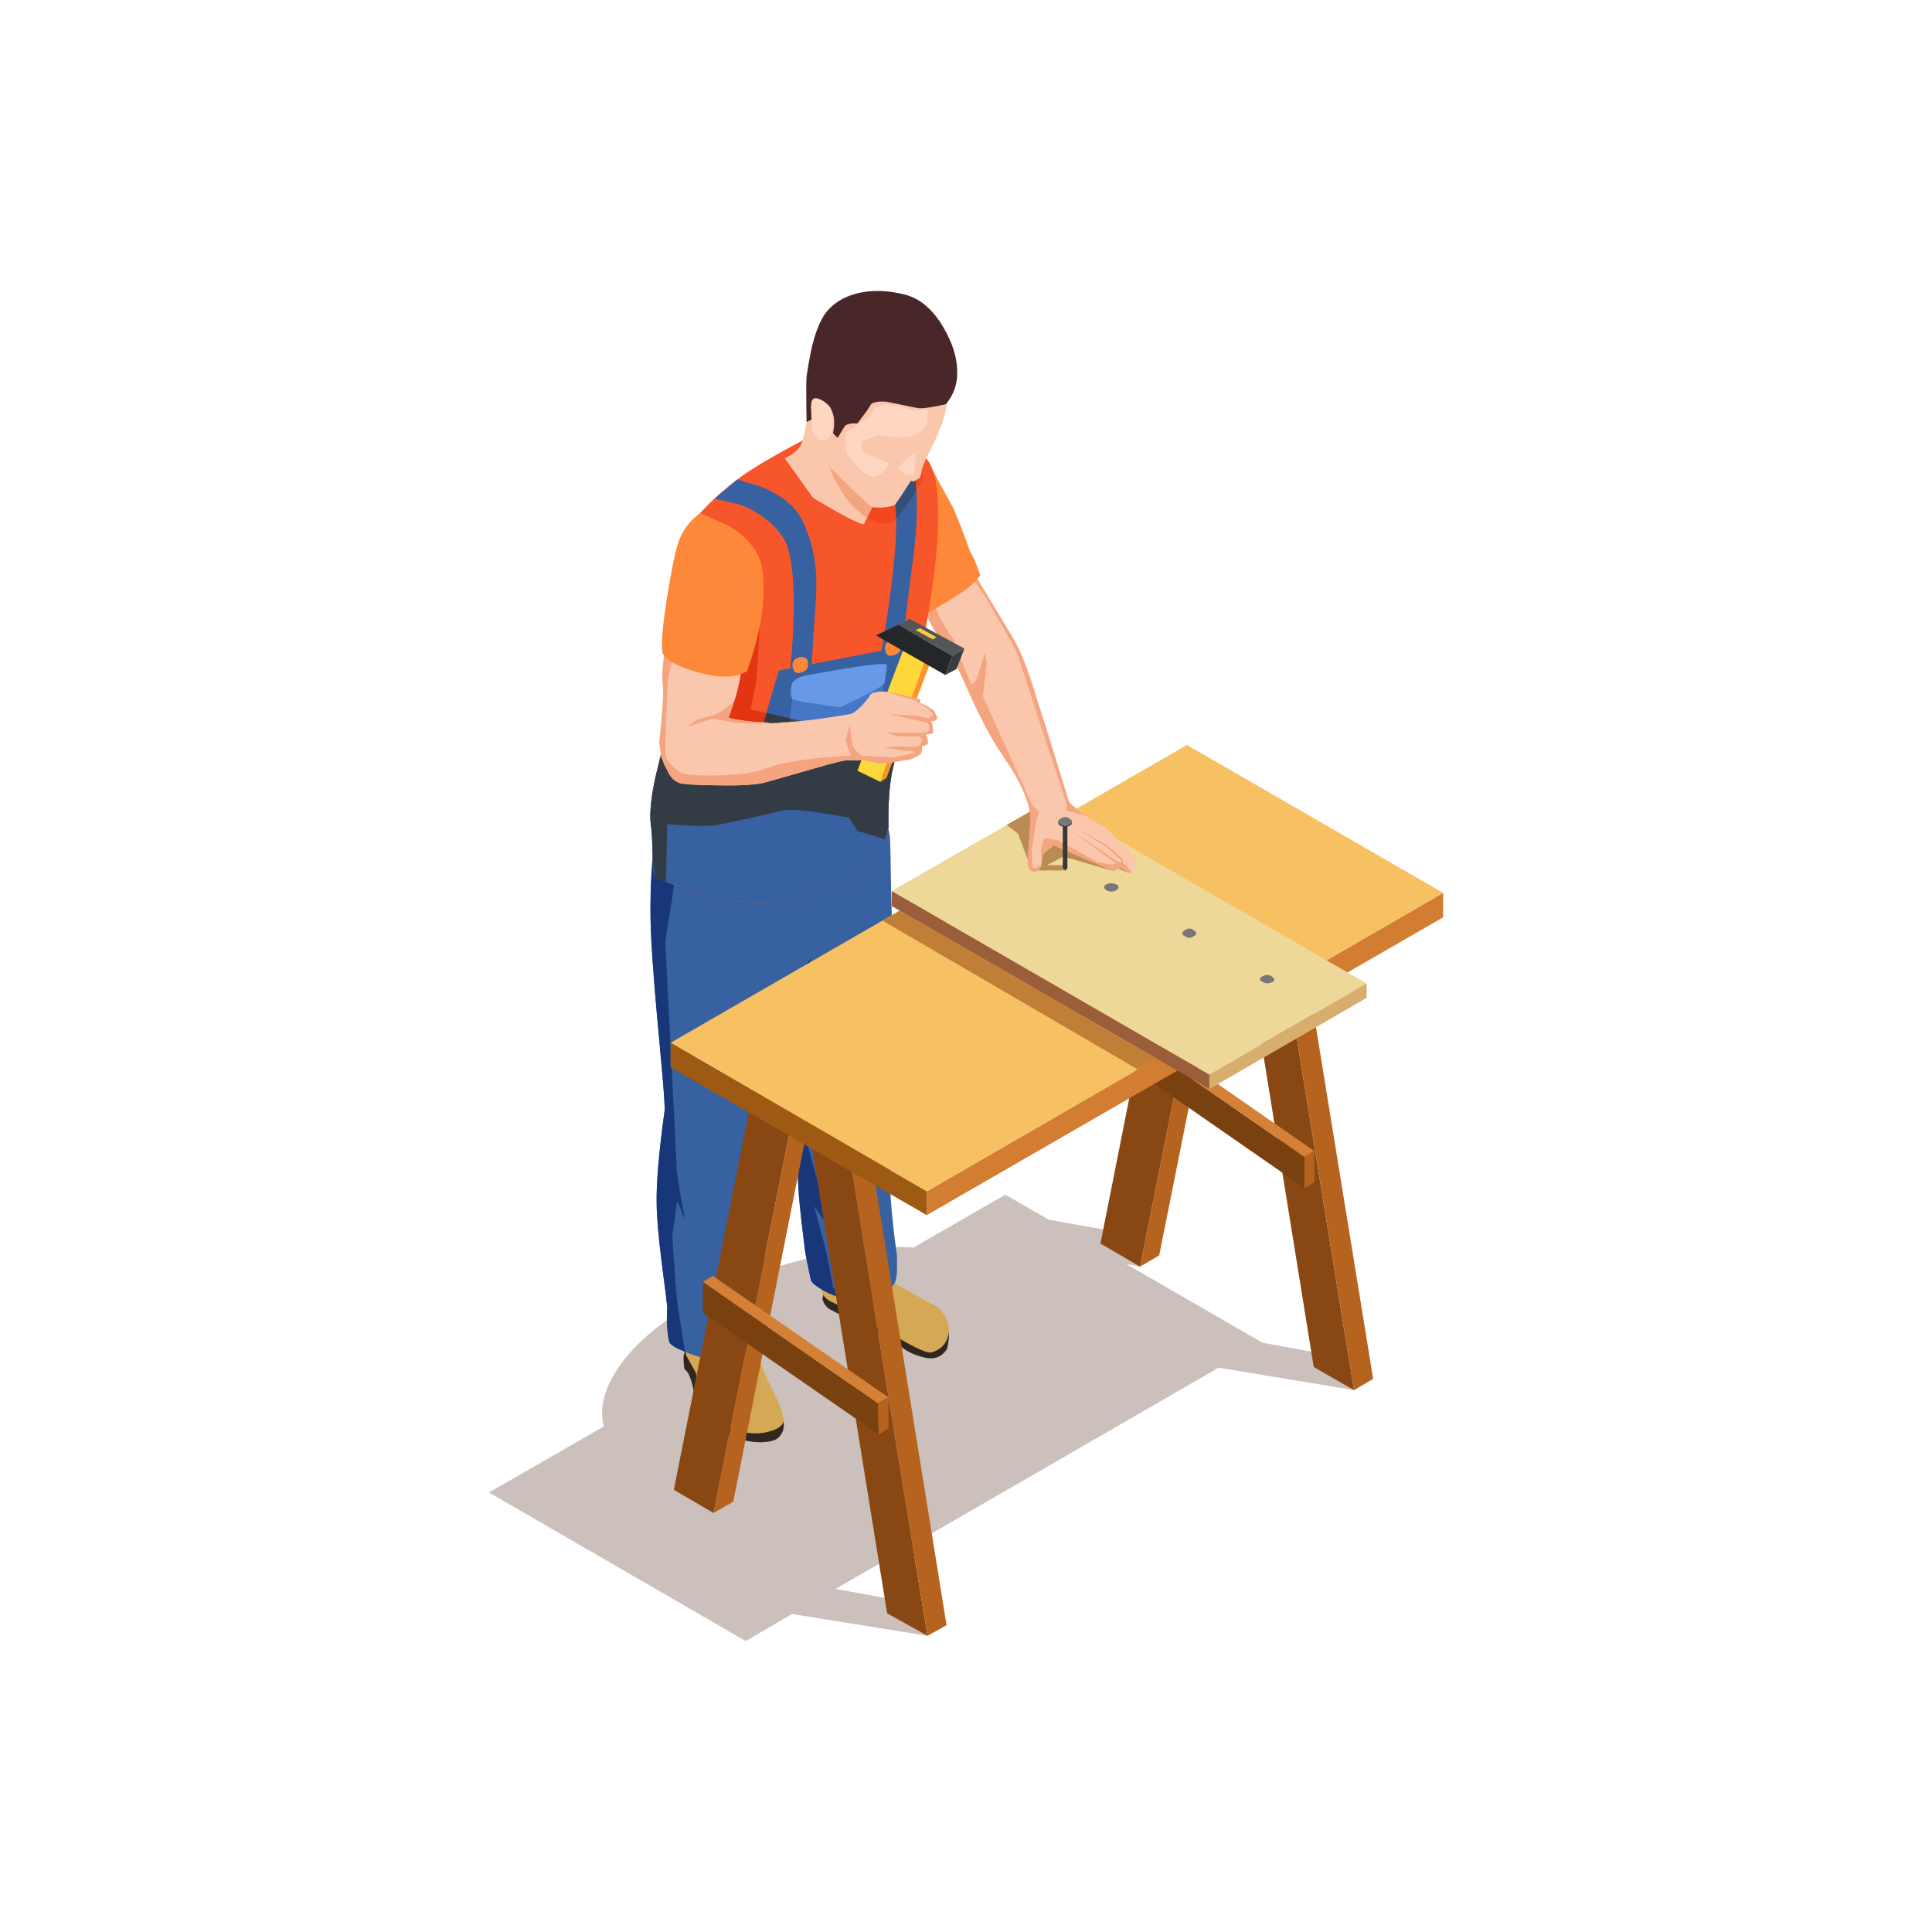 
<svg xmlns="http://www.w3.org/2000/svg" version="1.1" xmlns:xlink="http://www.w3.org/1999/xlink" preserveAspectRatio="none" x="0px" y="0px" width="1024px" height="1024px" viewBox="0 0 1024 1024">
<defs>
<g id="Layer0_0_MEMBER_0_FILL">
<path fill="#CCC0BC" stroke="none" d="
M 55.25 13.1
L 65.5 14.8 65.1 12.4 58.5 11.2 58.55 11.2 48.25 5.25 49.3 5.45 48.9 3.05 42.4 1.9 39.1 0 32.15 4
Q 28.3 3.8 23.85 4.9 19.3 6.05 15.5 8.2 11.7 10.4 9.9 12.95 8.15 15.45 8.7 17.55
L 0 22.55 19.45 33.8 22.95 31.75 33.2 33.4 32.8 31.05 26.25 29.85 55.25 13.1 Z"/>
</g>

<g id="Layer0_0_MEMBER_1_MEMBER_0_FILL">
<path fill="#B6631F" stroke="none" d="
M 208.2 168.25
L 206.75 169.1 200.15 202.1 201.6 201.25 208.2 168.25 Z"/>
</g>

<g id="Layer0_0_MEMBER_1_MEMBER_1_FILL">
<path fill="#894813" stroke="none" d="
M 209.75 170.85
L 206.75 169.1 213.3 209.7 216.35 211.45 209.75 170.85 Z"/>
</g>

<g id="Layer0_0_MEMBER_1_MEMBER_2_FILL">
<path fill="#B6631F" stroke="none" d="
M 211.2 170
L 209.75 170.85 216.35 211.45 217.8 210.6 211.2 170 Z"/>
</g>

<g id="Layer0_0_MEMBER_1_MEMBER_3_FILL">
<path fill="#894813" stroke="none" d="
M 206.75 169.1
L 203.7 167.35 197.15 200.35 200.15 202.1 206.75 169.1 Z"/>
</g>

<g id="Layer0_0_MEMBER_1_MEMBER_4_FILL">
<path fill="#794010" stroke="none" d="
M 199.35 184.6
L 199.35 186.95 212.6 196.15 212.6 193.8 199.35 184.6 Z"/>
</g>

<g id="Layer0_0_MEMBER_1_MEMBER_5_FILL">
<path fill="#D48036" stroke="none" d="
M 200.1 184.15
L 199.35 184.6 212.6 193.8 213.35 193.35 200.1 184.15 Z"/>
</g>

<g id="Layer0_0_MEMBER_1_MEMBER_6_FILL">
<path fill="#B6631F" stroke="none" d="
M 213.35 195.7
L 213.35 193.35 212.6 193.8 212.6 196.15 213.35 195.7 Z"/>
</g>

<g id="Layer0_0_MEMBER_2_FILL">
<path fill="#2F2720" stroke="none" d="
M 182.3 208.35
Q 182.9 208.75 183.7 208.95 184.95 209.3 185.55 208.3 185.75 207.3 185.65 207.05 185.6 206.85 182.2 205.35
L 176.3 203.6 176.1 204.55
Q 176.25 205.1 176.7 205.35
L 179.4 206.75
Q 179.65 206.9 181.6 207.8 181.75 207.9 182.3 208.35 Z"/>
</g>

<g id="Layer0_0_MEMBER_3_FILL">
<path fill="#D5A856" stroke="none" d="
M 185.65 207.25
Q 185.85 206.1 184.8 205.15
L 180.9 203
Q 179.75 202.7 178.6 202.55 176.25 202.2 176.05 202.95 175.75 204.15 176.65 204.7
L 177.8 205.25
Q 178.45 205.55 181.6 207.35 183.85 208.7 184.35 208.6 185.4 208.3 185.65 207.25 Z"/>
</g>

<g id="Layer0_0_MEMBER_4_FILL">
<path fill="#3761A1" stroke="none" d="
M 172.15 169.6
L 172.1 169.7
Q 171.3 170.9 171.65 175.6 171.85 177.95 172.2 180.05
L 173.1 189.05
Q 173.15 189.8 173.7 192.15 174.25 194.55 174.25 195.25 174.25 196.75 174.75 200.6 174.75 200.9 175.2 203 175.2 203.3 175.85 203.7 176.5 204.15 177.35 204.4 177.95 204.55 178.65 204.55 180.75 204.55 181.5 203.45 181.75 203.1 181.75 202.25 181.75 201.45 181.75 201.3 181.2 197.4 181.2 195 181.2 194.85 181.5 188.9 181.8 183.85 181.6 180.9 181.4 178.05 181.3 173.55 181.25 169.65 181.2 169.5
L 180.65 166.4
Q 178.9 166.8 176.95 167.35 173.05 168.55 172.15 169.6 Z"/>
</g>

<g id="Layer0_0_MEMBER_5_FILL">
<path fill="#17377A" stroke="none" d="
M 3.3 22.75
Q 2.2 14.7 2.35 13.65 2.4 12.95 3.7 9 4.35 7.05 5 5.2 2.85 1.6 0.55 0 -0.25 1.2 0.1 5.9 0.3 8.25 0.65 10.35
L 1.55 19.35
Q 1.6 20.1 2.15 22.45 2.7 24.85 2.7 25.55 2.7 27.05 3.2 30.9 3.2 31.2 3.65 33.3 3.65 33.6 4.3 34 4.95 34.45 5.8 34.7
L 5.35 33.95
Q 4.8 30.85 4.55 30.2 3.95 27.9 3.9 27.8 5.45 30 5.4 29.6 5.35 29.4 4.5 27.1
L 3.3 22.75 Z"/>
</g>

<g id="Layer0_0_MEMBER_6_FILL">
<path fill="#2F2720" stroke="none" d="
M 165.65 209.85
L 165.9 210.1
Q 166.15 210.55 166.3 211.25 166.8 214.1 169.1 214.95 170.4 215.4 171.5 215.4 172.4 215.35 172.7 215.1 173.3 214.6 173.15 213.75 173.1 213.35 171.85 212.4
L 165.9 207.85 165.6 208.8
Q 165.55 209.15 165.65 209.85 Z"/>
</g>

<g id="Layer0_0_MEMBER_7_FILL">
<path fill="#D5A856" stroke="none" d="
M 171.15 207.55
L 169.8 205.25 165.8 206.15 165.75 207.35
Q 165.7 208.65 165.8 208.85
L 166.5 210.1 166.65 210.9
Q 166.9 211.85 167.25 212.4 168.2 214.15 170.05 214.6 171.05 214.85 172 214.6 173 214.35 173.15 213.85 173.25 213.45 172.6 212 171.85 210.5 171.65 210 171.4 209.45 171.25 208.45
L 171.15 207.55 Z"/>
</g>

<g id="Layer0_0_MEMBER_8_FILL">
<path fill="#3761A1" stroke="none" d="
M 176.7 172.25
L 176.5 170.45 166 167.7 166 167.65 163.8 167.1 163.35 170.25
Q 162.95 174.1 163.15 177.5 163.3 180.25 163.8 185.55 164.2 189.8 164.15 190.3 163.5 195 163.55 197.3 163.55 198.75 163.95 201.95 164.35 204.95 164.35 205.25 164.25 206.65 164.5 207.8 164.6 208.1 165.7 208.55 167.15 209.15 167.9 209.05 168.7 209 169.9 208.75 171.2 208.4 171.6 208.1 172 207.8 172 205.35 172 203.15 171.7 201.1 171.5 199.8 171.6 196.7 171.7 193.7 171.55 192.95 171.4 192 171.9 188
L 172.4 184.25 173.8 180.25
Q 175.65 178.9 176.35 176.1 176.8 174.35 176.7 172.25 Z"/>
</g>

<g id="Layer0_0_MEMBER_9_FILL">
<path fill="#17377A" stroke="none" d="
M 1.1 10.4
L 2 4.65
Q 2.45 2.95 2.9 0.6
L 2.9 0.55 0.7 0
Q -0.25 4.95 0.05 10.4 0.2 13.15 0.7 18.45 1.1 22.7 1.05 23.2 0.4 27.9 0.45 30.2 0.45 31.65 0.85 34.85 1.25 37.85 1.25 38.15 1.15 39.55 1.4 40.7 1.5 41 2.6 41.45 2 37.75 2 37.65 1.6 32.85 1.65 32.55
L 2 30 2.6 31.45
Q 1.9 27.9 1.95 27.2
L 1.1 10.4 Z"/>
</g>

<g id="Layer0_0_MEMBER_10_FILL">
<path fill="#D27D32" stroke="none" d="
M 223.1 175.65
L 223.1 173.8 184 196.4 184 198.2 223.1 175.65 Z"/>
</g>

<g id="Layer0_0_MEMBER_11_MEMBER_0_FILL">
<path fill="#B6631F" stroke="none" d="
M 175.9 186.9
L 174.45 187.75 167.85 220.75 169.35 219.9 175.9 186.9 Z"/>
</g>

<g id="Layer0_0_MEMBER_11_MEMBER_1_FILL">
<path fill="#894813" stroke="none" d="
M 177.45 189.5
L 174.45 187.75 181 228.35 184.05 230.05 177.45 189.5 Z"/>
</g>

<g id="Layer0_0_MEMBER_11_MEMBER_2_FILL">
<path fill="#B6631F" stroke="none" d="
M 178.95 188.65
L 177.45 189.5 184.05 230.05 185.5 229.25 178.95 188.65 Z"/>
</g>

<g id="Layer0_0_MEMBER_11_MEMBER_3_FILL">
<path fill="#894813" stroke="none" d="
M 174.45 187.75
L 171.4 186 164.85 219 167.85 220.75 174.45 187.75 Z"/>
</g>

<g id="Layer0_0_MEMBER_11_MEMBER_4_FILL">
<path fill="#794010" stroke="none" d="
M 167.05 205.6
L 180.35 214.8 180.3 212.45 167.05 203.25 167.05 205.6 Z"/>
</g>

<g id="Layer0_0_MEMBER_11_MEMBER_5_FILL">
<path fill="#D48036" stroke="none" d="
M 181.1 212
L 167.8 202.8 167.05 203.25 180.3 212.45 181.1 212 Z"/>
</g>

<g id="Layer0_0_MEMBER_11_MEMBER_6_FILL">
<path fill="#B6631F" stroke="none" d="
M 181.1 214.35
L 181.1 212 180.3 212.45 180.35 214.8 181.1 214.35 Z"/>
</g>

<g id="Layer0_0_MEMBER_12_FILL">
<path fill="#F7C163" stroke="none" d="
M 164.6 185.15
L 184 196.4 223.1 173.8 203.7 162.6 164.6 185.15 Z"/>
</g>

<g id="Layer0_0_MEMBER_13_FILL">
<path fill="#9B5E3A" stroke="none" d="
M 181.35 173.65
L 181.35 174.8 205.4 188.65 205.4 187.55 181.35 173.65 Z"/>
</g>

<g id="Layer0_0_MEMBER_14_FILL">
<path fill="#EED899" stroke="none" d="
M 193.3 166.8
L 181.35 173.65 205.4 187.55 217.3 180.65 193.3 166.8 Z"/>
</g>

<g id="Layer0_0_MEMBER_15_FILL">
<path fill="#BA8C53" stroke="none" d="
M 9.25 4.65
L 7.4 2.3 1.75 0 0 1 0.85 1.65 1.7 3.9 2.15 4.35 2.15 4.45 4.45 4.45 4.6 4.25 4.45 4.05 3.05 4.05 4.3 3.4 8.1 4.5 8.45 4.3 9.25 4.65 Z"/>
</g>

<g id="Layer0_0_MEMBER_16_FILL">
<path fill="#D8AE6F" stroke="none" d="
M 205.4 188.65
L 217.3 181.75 217.3 180.65 205.4 187.55 205.4 188.65 Z"/>
</g>

<g id="Layer0_0_MEMBER_17_FILL">
<path fill="#9E5913" stroke="none" d="
M 184 196.4
L 164.6 185.15 164.6 187 184 198.2 184 196.4 Z"/>
</g>

<g id="Layer0_0_MEMBER_18_FILL">
<path fill="#FBC7AC" stroke="none" d="
M 190.5 154.45
L 187.6 149.65
Q 187 149.1 185.7 149.4 184.9 149.65 184.25 150.25 183.3 151.1 183.7 152.05
L 184.1 152.95
Q 184.55 153.95 184.95 154.45 185.9 155.65 187.05 158.3 188.55 161.7 189.85 163.55 191.6 166.05 191.85 167.9 191.9 168.05 191.7 170.5 191.7 170.65 191.65 171.3 191.65 171.9 191.85 172.1 192.25 172.4 192.65 171.85
L 192.8 170.85 193.6 170.2 198.15 172.15 198.35 172.05 198.5 171.95 198.7 171.85 198.7 171.9 199.3 172.3 199.55 172.2 199.75 172.05 199.9 171.7 199.8 171.2 197.65 168.95 196.05 168
Q 194.85 167.1 194.75 166.85 192.75 160.35 192.45 159.5 191.4 155.9 190.5 154.45 Z"/>
</g>

<g id="Layer0_0_MEMBER_19_FILL">
<path fill="#F5A480" stroke="none" d="
M 0.1 2.15
Q 0.7 3.75 1.35 4.55 2.3 5.75 3.45 8.4 4.95 11.8 6.25 13.65 8 16.15 8.25 18 8.3 18.15 8.1 20.6 8.1 20.75 8.05 21.4 8.05 22 8.25 22.2 8.65 22.5 9.05 21.95
L 9.1 21.7
Q 8.85 21.95 8.65 22
L 8.4 22 8.35 20.8 8.6 18.9 8.9 17.7 8.4 17.3 4.65 9 4.95 6.5 4.8 5.75 4.2 7.65
Q 3.9 8.2 3.75 8.05 2.5 5.1 2.45 4.75 1.35 3.2 1.05 2.25 0.95 2 1.85 0.55 2.35 -0.3 0.65 0.35 -0.3 1.2 0.1 2.15 Z"/>
</g>

<g id="Layer0_0_MEMBER_20_FILL">
<path fill="#F5A480" stroke="none" d="
M 6.9 2.55
L 6.35 2 5.95 1.8
Q 5.75 1.75 5.6 1.95 5.45 2.1 4.25 1.8
L 1.25 0.15 0.25 0
Q -0.05 0.85 0 1.05
L 0.05 1.95 0.15 1.2 0.95 0.55 5.5 2.5 6.05 2.2 6.65 2.65 6.9 2.55 Z"/>
</g>

<g id="Layer0_0_MEMBER_21_FILL">
<path fill="#F5A480" stroke="none" d="
M 1.55 2.4
Q 3.35 5.45 3.5 5.9
L 7.25 17.3 7.2 17.75 8.7 18.2
Q 7.5 17.3 7.4 17.05 5.4 10.55 5.1 9.7 4.05 6.1 3.15 4.65
L 0.35 0 0 0.25
Q 0.45 0.45 1.55 2.4 Z"/>
</g>

<g id="Layer0_0_MEMBER_22_FILL">
<path fill="#F5A480" stroke="none" d="
M 3.65 2.95
L 3.55 2.4 0 0 3.45 2.55 3.5 3.05 3.65 2.95 Z"/>
</g>

<g id="Layer0_0_MEMBER_23_FILL">
<path fill="#F5A480" stroke="none" d="
M 3.6 3.15
L 3.75 3.25 3.75 2.55
Q 3.75 2.45 2.55 1.45
L 0 0 2.55 1.6 3.65 2.6 3.6 3.15 Z"/>
</g>

<g id="Layer0_0_MEMBER_24_FILL">
<path fill="#FD8839" stroke="none" d="
M 187.3 148
Q 186.45 145.65 186 144.65
L 183.95 140.9
Q 183.4 141.25 182.9 141.7 181.85 142.55 181.95 142.9 182.1 143.15 182.85 148.05 183.65 152.8 183.7 152.8 183.85 152.8 186.5 151.15 187.5 150.5 188.05 149.75 187.65 148.55 187.3 148 Z"/>
</g>

<g id="Layer0_0_MEMBER_25_FILL">
<path fill="#F6562A" stroke="none" d="
M 456.55 230
L 431.35 230.35
Q 401.6 245.75 390.75 254.15 382.7 260.1 375.35 267.45 368 274.8 367.3 277.6 366.6 279.7 361.7 338.5
L 361.7 340.95
Q 361 346.55 356.8 368.25 352.6 390.3 349.8 401.5
L 349.1 405
Q 343.15 427.75 345.25 439.3 345.6 441.05 345.95 454.7 346.3 464.5 347.7 465.2
L 352.95 467.3
Q 373.95 476.05 391.45 477.8 420.5 480.6 451.3 466.95 464.25 461 469.15 444.9
L 470.9 438.25
Q 470.55 422.15 472.65 409.9
L 487.35 349.35
Q 491.9 328.35 495.05 304.9 500.65 257.65 492.25 244.7 483.85 232.1 456.55 230 Z"/>
</g>

<g id="Layer0_0_MEMBER_26_FILL">
<path fill="#3761A1" stroke="none" d="
M 480.7 238.05
L 455.85 232.1 462.85 239.8
Q 470.55 250.3 473.7 263.25 479.3 284.6 461.1 378.75
L 473.35 384
Q 477.9 343.05 483.85 296.85 487.7 268.15 484.55 250.3
L 480.7 238.05 Z"/>
</g>

<g id="Layer0_0_MEMBER_27_FILL">
<path fill="#3761A1" stroke="none" d="
M 174.5 145.45
Q 173.7 144 171.6 143.1
L 169.65 142.5 167.95 143.95 169.85 144.4
Q 171.95 145.2 173.1 146.85 174.25 148.5 173.8 155.3 173.55 158.7 173.1 161.75
L 174.9 162.55 175.5 153.05
Q 175.75 150.4 175.55 148.9 175.35 147.15 174.5 145.45 Z"/>
</g>

<g id="Layer0_0_MEMBER_28_FILL">
<path fill="#3761A1" stroke="none" d="
M 477.55 388.2
Q 472.3 387.5 475.8 364.75
L 480.35 342.35 413.15 355.3
Q 412.45 355.65 404.05 385.4 394.25 415.15 384.45 414.45 372.2 413.75 349.8 401.5
L 349.1 405
Q 343.15 427.75 345.25 439.3 345.6 441.05 345.95 454.7 346.3 464.5 347.7 465.2
L 352.95 467.3
Q 373.95 476.05 391.45 477.8 420.5 480.6 451.3 466.95 464.25 461 469.15 444.9
L 470.9 438.25
Q 470.55 422.15 472.65 409.9
L 477.55 388.2 Z"/>
</g>

<g id="Layer0_0_MEMBER_29_FILL">
<path fill="#FD8839" stroke="none" d="
M 182 155.05
Q 182 154.8 181.8 154.7 181.6 154.6 181.35 154.65 180.75 154.85 180.85 155.4 180.95 156 181.5 155.8 182.1 155.65 182 155.05 Z"/>
</g>

<g id="Layer0_0_MEMBER_30_FILL">
<path fill="#FD8839" stroke="none" d="
M 175 156.35
Q 175 156.1 174.8 156 174.6 155.9 174.35 155.95 173.75 156.15 173.85 156.7 173.95 157.3 174.5 157.1 175.1 156.95 175 156.35 Z"/>
</g>

<g id="Layer0_0_MEMBER_31_FILL">
<path fill="#4577C6" stroke="none" d="
M 444.65 355.3
Q 421.2 359.15 420.85 363
L 419.1 376.65
Q 417.7 390.65 418.75 392.05 419.45 393.1 432.05 398 438.35 400.45 444.65 402.55
L 463.9 386.8
Q 465.3 385.75 467.4 370.7 469.15 355.3 468.45 353.55 467.75 351.45 444.65 355.3 Z"/>
</g>

<g id="Layer0_0_MEMBER_32_FILL">
<path fill="#6799E8" stroke="none" d="
M 180.95 156.5
Q 180.4 156.3 174.8 157.35 174.55 157.4 174.3 157.5 173.85 157.75 173.8 157.95 173.6 158.6 173.8 159.1 173.9 159.25 175.7 159.5 177.5 159.8 177.55 159.7 180.75 158.2 180.8 157.9 181.05 156.55 180.95 156.5 Z"/>
</g>

<g id="Layer0_0_MEMBER_33_FILL">
<path fill="#333C45" stroke="none" d="
M 418.75 392.05
Q 417.865 390.87 418.7 380.7
L 406.15 377.85
Q 405.189 381.366 404.05 385.4 394.25 415.15 384.45 414.45 372.253 413.753 350 401.6 349.512 403.53 349.1 405 343.15 427.75 345.25 439.3 345.6 441.4 345.95 454.7 346.65 464.5 347.7 465.2
L 352.95 467.3 353.65 436.85
Q 371.85 438.25 377.45 437.55 382.7 437.2 415.25 429.5 420.85 428.1 449.9 433.35
L 454.45 440.35 469.15 444.9 470.9 438.25
Q 470.55 422.15 472.65 409.9
L 475.45 396.95 463.1 387.45 444.65 402.55
Q 438.35 400.45 432.05 398 419.45 393.1 418.75 392.05 Z"/>

<path fill="#E43513" stroke="none" d="
M 361.7 338.5
L 361.7 341.3
Q 361.35 346.9 356.45 371.4 352.373 392.075 350 401.6 372.253 413.753 384.45 414.45 394.25 415.15 404.05 385.4 405.189 381.366 406.15 377.85
L 397.75 375.95 400.2 365.1
Q 401.6 356.7 402.65 330.45
L 361.7 338.5 Z"/>

<path fill="#404A56" stroke="none" d="
M 418.7 380.7
Q 417.865 390.87 418.75 392.05 419.45 393.1 432.05 398 438.35 400.45 444.65 402.55
L 463.1 387.45 458.65 384
Q 433.1 383.3 425.4 382.25
L 418.7 380.7 Z"/>
</g>

<g id="Layer0_0_MEMBER_34_FILL">
<path fill="#FBC7AC" stroke="none" d="
M 170.05 156.35
Q 167.45 153.6 165.2 154.5 164.8 154.7 164.45 154.95
L 164.2 155.2 164.05 156.3
Q 163.95 157.45 164 157.95 164.15 158.75 163.75 162.4 163.85 163.7 164.3 164.4 164.45 164.6 164.95 164.6
L 165.15 164.55
Q 165.7 164.3 167 163.5 168.2 162.7 168.35 162.55 168.45 162.45 168.9 160.8
L 169.4 159.35
Q 169.7 158.5 169.9 157.35
L 170.05 156.35 Z"/>
</g>

<g id="Layer0_0_MEMBER_35_FILL">
<path fill="#FED738" stroke="none" d="
M 183.95 156
L 182.3 155.2 178.75 164.55 180.5 165.4 183.95 156 Z"/>
</g>

<g id="Layer0_0_MEMBER_36_FILL">
<path fill="#FD9228" stroke="none" d="
M 184.5 155.75
L 183.95 156 180.5 165.4 180.95 165.1 184.5 155.75 Z"/>
</g>

<g id="Layer0_0_MEMBER_37_FILL">
<path fill="#FBC7AC" stroke="none" d="
M 184.3 160.8
Q 184.75 160.8 184.8 160.55
L 184.55 160 183.9 159.6 183.45 159.4
Q 183.6 159.25 183.45 159.15 183.3 159.05 182.35 158.85 181.4 158.65 181.05 158.6 180.65 158.5 180.2 158.6 179.75 158.65 179.7 158.85 179.6 159.05 179.1 159.6 178.5 160.2 178.25 160.25 175.15 160.8 172.95 160.9 172.65 160.95 172.15 160.95
L 172.1 160.95 171.95 160.9
Q 170.25 160.85 169 160.55
L 168.1 160.4
Q 167.85 160.35 166.25 160.95 165 161.4 164.7 161.7 164.35 162.3 164.2 163.2 164.1 163.95 164.3 164.4 164.75 165.55 165.75 165.55 166.2 165.65 168.35 165.65 170.9 165.7 171.9 165.4 172.1 165.35 175.4 164.4 177.75 163.7 178.15 163.75 178.8 163.8 179.25 163.75 180.35 164 180.5 164 181 164 182.35 163.75 182.85 163.75 183.5 163.3 183.65 163.2 183.65 162.7
L 184.05 162.55
Q 184.15 162.45 184 161.95
L 183.9 161.8
Q 184.4 161.8 184.5 161.65
L 184.4 160.95 184.3 160.8 Z"/>
</g>

<g id="Layer0_0_MEMBER_38_FILL">
<path fill="#FBC7AC" stroke="none" d="
M 443.6 216
Q 429.6 197.8 429.95 203.4 430.3 212.5 425.4 233.5 424 239.1 415.95 242.95
L 431 263.95
Q 456.9 279.35 457.95 277.6
L 463.9 265.7
Q 469.15 245.75 462.5 239.8 461.1 238.75 443.6 216 Z"/>
</g>

<g id="Layer0_0_MEMBER_39_FILL">
<path fill="#F9D3BF" stroke="none" d="
M 480.15 237.9
Q 473.025 235.308 465.25 234.35
L 480.15 237.9
M 457.6 233.95
L 457.55 233.95 457.9 234.35
Q 457.763 234.18 457.6 233.95 Z"/>

<path fill="#F04720" stroke="none" d="
M 483.15 239.1
Q 481.951 238.593 480.7 238.1
L 484.55 250.3
Q 485.326 254.697 485.65 259.75 487.471 256.698 489.45 253.1
L 483.15 239.1
M 457.9 234.35
Q 461.865 239.324 462.5 239.8 469.15 245.75 463.9 265.7
L 459.55 274.35
Q 467.322 279.214 472.65 276.55 473.696 276.062 475 274.85 474.831 267.56 473.7 263.25 470.55 250.3 462.85 239.8
L 457.9 234.35 Z"/>

<path fill="#F5A480" stroke="none" d="
M 457.9 234.35
L 457.55 233.95
Q 443.176 234.66 439.4 247.15 446.05 263.6 454.45 270.6 457.126 272.858 459.55 274.35
L 463.9 265.7
Q 469.15 245.75 462.5 239.8 461.865 239.324 457.9 234.35 Z"/>

<path fill="#355078" stroke="none" d="
M 457.6 233.95
Q 457.763 234.18 457.9 234.35
L 462.85 239.8
Q 470.55 250.3 473.7 263.25 474.831 267.56 475 274.85 479.085 270.97 485.65 259.75 485.326 254.697 484.55 250.3
L 480.7 238.1
Q 480.439 238.029 480.15 237.9
L 465.25 234.35
Q 464.586 234.271 463.9 234.2 460.528 233.845 457.6 233.95 Z"/>
</g>

<g id="Layer0_0_MEMBER_40_FILL">
<path fill="#F5A480" stroke="none" d="
M 20.55 6.3
Q 21 6.3 21.05 6.05
L 20.8 5.5 20.15 5.1 19.7 4.9
Q 19.85 4.75 19.7 4.65 19.55 4.55 18.6 4.35 17.65 4.15 17.3 4.1
L 19.4 4.75 20.2 5.25 20.75 5.8 20.4 6.1 19.3 5.85
Q 19.2 5.9 17.35 5.75
L 20.25 6.4
Q 20.55 6.6 20.35 7.1
L 19.8 7.2 17.15 7.15 18.1 7.45 19.6 7.45 19.9 7.65
Q 19.95 7.75 19.7 8.15
L 19.25 8.25 18.05 8.2 17 8.3
Q 18.9 8.6 18.95 8.55 19 8.5 19.2 8.6 19.3 8.65 19.4 8.7 17.85 9.05 17.5 9.05
L 15.3 8.9
Q 14.7 8.4 14.6 8
L 14.4 6.55 14.1 7.8 14.5 8.9
Q 9.95 9.15 8.15 9.85 6.95 10.35 4.6 10.4 2.7 10.45 2 10.3 1.75 10.3 1.4 10.05 0.45 9.3 0.45 8.7 0.55 4.45 0.65 3.35 0.7 2.75 1.05 1.5 1.45 0.25 1.45 0 0.8 0.3 0.45 0.7 0.15 2.65 0.25 3.45 0.4 4.25 0 7.9 0.05 8.45 0.25 9.15 0.45 9.75 0.55 9.9 1 11.05 2 11.05 6.6 11.35 8.15 10.9 8.35 10.85 11.65 9.9 14 9.2 14.4 9.25 15.05 9.3 15.5 9.25 16.6 9.5 16.75 9.5 17.25 9.5 18.6 9.25 19.1 9.25 19.75 8.8 19.9 8.7 19.9 8.2
L 20.3 8.05
Q 20.4 7.95 20.25 7.45
L 20.15 7.3
Q 20.65 7.3 20.75 7.15
L 20.65 6.45 20.55 6.3 Z"/>
</g>

<g id="Layer0_0_MEMBER_41_FILL">
<path fill="#F5A480" stroke="none" d="
M 6.2 1.6
L 6.05 1.55
Q 4.35 1.5 3.1 1.2
L 3.5 0
Q 2.95 0.35 2.7 0.6 2.45 0.9 0.65 1.35
L 0 1.85 1.9 1.25 3.75 1.6 6.2 1.6 Z"/>
</g>

<g id="Layer0_0_MEMBER_42_FILL">
<path fill="#FD8839" stroke="none" d="
M 169 146
L 166.85 145.05
Q 166.55 145.25 166.2 145.6 165.55 146.3 165.25 147.1 164.85 148.15 164.3 151.65 163.75 155.3 164.05 155.75 164.75 156.7 167.5 157.3 169.4 157.65 170.4 157 172 152.5 171.55 149.3 171.25 147.35 169 146 Z"/>
</g>

<g id="Layer0_0_MEMBER_43_FILL">
<path fill="#FBC7AC" stroke="none" d="
M 181.3 131.9
L 176.1 133.9 175.5 138.9 175.85 140.05
Q 176.25 141.2 176.6 141.5 179.65 144.55 179.9 144.6 180.8 144.7 181.55 144.45 181.65 144.4 182.8 142.6
L 183 142.65 183.45 142.4
Q 183.55 142.25 183.65 141.65
L 183.95 140.9
Q 185.3 138.35 185.5 136.95 185.65 136.05 185.55 134.8
L 185.45 133.7 181.3 131.9 Z"/>
</g>

<g id="Layer0_0_MEMBER_44_FILL">
<path fill="#492728" stroke="none" d="
M 178.75 128.4
Q 177.15 128.8 176.3 129.95 175.65 130.9 175.25 132.7 175.05 133.65 174.9 134.7 174.85 135.2 174.9 138.15
L 175.4 137.9 175.75 137.2
Q 176.2 136.6 176.55 136.95 177.2 137.6 176.9 139
L 177.25 139.35 177.8 138.45
Q 177.95 138.3 178.35 138.25 178.55 138.25 178.75 138.25 179.6 137.15 179.75 136.85 179.85 136.65 180.4 136.6 180.65 136.6 180.9 136.6
L 183.35 137.1
Q 183.9 137.15 185.45 136.8 186.4 135.65 186.3 134.15 186.25 132.7 185.3 131.05 184.1 128.95 182.35 128.5 180.4 128 178.75 128.4 Z"/>
</g>

<g id="Layer0_0_MEMBER_45_FILL">
<path fill="#FED6C1" stroke="none" d="
M 176.85 138.4
Q 176.9 137.65 176.8 137.3 176.7 136.9 176.15 136.55 175.55 136.2 175.35 136.45 175.2 136.65 175.25 137.4 175.3 138.3 175.3 138.35 175.25 138.65 175.5 139.05 175.75 139.45 176 139.55 176.35 139.65 176.65 139.25 176.8 139.15 176.85 138.4 Z"/>
</g>

<g id="Layer0_0_MEMBER_46_FILL">
<path fill="#FED6C1" stroke="none" d="
M 183.1 140.45
L 182.55 140.85 181.85 141.6 182.3 142.05
Q 183 142.2 183.05 142.05 183.15 141.85 183.1 140.45 Z"/>
</g>

<g id="Layer0_0_MEMBER_47_FILL">
<path fill="#FED6C1" stroke="none" d="
M 182.2 137.05
Q 181.25 136.8 181 136.85 180.5 136.9 180.35 136.95 180.05 137 179.95 137.3 179.85 137.6 179.1 138.15 178.25 138.7 178.05 138.8 177.85 138.95 177.85 139.5 177.8 140 177.95 140.45 178.1 140.85 178.8 141.6 179.6 142.35 180 142.3 180.65 142.2 181.15 141.25 179.55 140.7 179.2 140.35 179 140.15 179.05 139.85
L 179.15 139.55
Q 180.2 139.25 180.25 139.15 182.05 139.35 182.2 139.3 182.3 139.3 182.8 139.2 183.3 139.05 183.6 138.85 184.1 138.5 184.1 137.2
L 183.4 137.25
Q 183.15 137.3 182.2 137.05 Z"/>
</g>

<g id="Layer0_0_MEMBER_48_FILL">
<path fill="#242729" stroke="none" d="
M 181.85 153.5
L 180.15 154.3 185.4 157.3 185.95 155.85 181.85 153.5 Z"/>
</g>

<g id="Layer0_0_MEMBER_49_FILL">
<path fill="#3A3D3F" stroke="none" d="
M 185.95 155.85
L 185.4 157.3 186.25 156.85 186.85 155.3 185.95 155.85 Z"/>
</g>

<g id="Layer0_0_MEMBER_50_FILL">
<path fill="#535658" stroke="none" d="
M 181.85 153.5
L 185.95 155.85 186.85 155.3 182.7 153.05 181.85 153.5 Z"/>
</g>

<g id="Layer0_0_MEMBER_51_FILL">
<path fill="#FEC83D" stroke="none" d="
M 183.15 153.9
L 184.45 154.6 184.75 154.45 183.5 153.75 183.15 153.9 Z"/>
</g>

<g id="Layer0_0_MEMBER_52_FILL">
<path fill="#C17E36" stroke="none" d="
M 19.3 12
L 20.75 11.2 1.3 0 0 0.75 19.3 12 Z"/>
</g>

<g id="Layer0_0_MEMBER_53_FILL">
<path fill="#383838" stroke="none" d="
M 194.3 171.9
L 194.5 172.1 194.65 171.9 194.65 168.45 194.3 168.45 194.3 171.9 Z"/>
</g>

<g id="Layer0_0_MEMBER_54_FILL">
<path fill="#383838" stroke="none" d="
M 194.85 168.7
Q 195.15 168.5 194.85 168.25 194.5 168.05 194.1 168.25 193.8 168.5 194.1 168.7 194.5 168.9 194.85 168.7 Z"/>
</g>

<g id="Layer0_0_MEMBER_55_FILL">
<path fill="#777777" stroke="none" d="
M 194.85 168.6
Q 195 168.55 195 168.4 195 168.3 194.85 168.2 194.5 167.9 194.1 168.2 193.95 168.3 193.95 168.4 193.95 168.55 194.1 168.6 194.5 168.9 194.85 168.6 Z"/>
</g>

<g id="Layer0_0_MEMBER_56_FILL">
<path fill="#777777" stroke="none" d="
M 198.35 173.6
Q 198.7 173.35 198.35 173.15 197.95 173 197.6 173.15 197.25 173.35 197.6 173.6 198 173.8 198.35 173.6 Z"/>
</g>

<g id="Layer0_0_MEMBER_57_FILL">
<path fill="#777777" stroke="none" d="
M 204.25 177.05
Q 204.4 177 204.4 176.85 204.4 176.75 204.25 176.65 203.9 176.35 203.5 176.65 203.35 176.75 203.35 176.85 203.35 177 203.5 177.05 203.9 177.35 204.25 177.05 Z"/>
</g>

<g id="Layer0_0_MEMBER_58_FILL">
<path fill="#777777" stroke="none" d="
M 210.15 180.55
Q 210.35 180.5 210.3 180.35 210.3 180.25 210.15 180.15 209.85 179.9 209.45 180.1 209 180.35 209.45 180.55 209.8 180.75 210.15 180.55 Z"/>
</g>
</defs>

<g transform="matrix( 7, 0, 0, 7, 259.15,633.2) ">
<use xlink:href="#Layer0_0_MEMBER_0_FILL"/>
</g>

<g transform="matrix( 7, 0, 0, 7, -796.8,-743.35) ">
<use xlink:href="#Layer0_0_MEMBER_1_MEMBER_0_FILL"/>
</g>

<g transform="matrix( 7, 0, 0, 7, -796.8,-743.35) ">
<use xlink:href="#Layer0_0_MEMBER_1_MEMBER_1_FILL"/>
</g>

<g transform="matrix( 7, 0, 0, 7, -796.8,-743.35) ">
<use xlink:href="#Layer0_0_MEMBER_1_MEMBER_2_FILL"/>
</g>

<g transform="matrix( 7, 0, 0, 7, -796.8,-743.35) ">
<use xlink:href="#Layer0_0_MEMBER_1_MEMBER_3_FILL"/>
</g>

<g transform="matrix( 7, 0, 0, 7, -796.8,-743.35) ">
<use xlink:href="#Layer0_0_MEMBER_1_MEMBER_4_FILL"/>
</g>

<g transform="matrix( 7, 0, 0, 7, -796.8,-743.35) ">
<use xlink:href="#Layer0_0_MEMBER_1_MEMBER_5_FILL"/>
</g>

<g transform="matrix( 7, 0, 0, 7, -796.8,-743.35) ">
<use xlink:href="#Layer0_0_MEMBER_1_MEMBER_6_FILL"/>
</g>

<g transform="matrix( 7, 0, 0, 7, -796.8,-743.35) ">
<use xlink:href="#Layer0_0_MEMBER_2_FILL"/>
</g>

<g transform="matrix( 7, 0, 0, 7, -796.8,-743.35) ">
<use xlink:href="#Layer0_0_MEMBER_3_FILL"/>
</g>

<g transform="matrix( 7, 0, 0, 7, -796.8,-743.35) ">
<use xlink:href="#Layer0_0_MEMBER_4_FILL"/>
</g>

<g transform="matrix( 7, 0, 0, 7, 404.05,444.55) ">
<use xlink:href="#Layer0_0_MEMBER_5_FILL"/>
</g>

<g transform="matrix( 7, 0, 0, 7, -796.8,-743.35) ">
<use xlink:href="#Layer0_0_MEMBER_6_FILL"/>
</g>

<g transform="matrix( 7, 0, 0, 7, -796.8,-743.35) ">
<use xlink:href="#Layer0_0_MEMBER_7_FILL"/>
</g>

<g transform="matrix( 7, 0, 0, 7, -796.8,-743.35) ">
<use xlink:href="#Layer0_0_MEMBER_8_FILL"/>
</g>

<g transform="matrix( 7, 0, 0, 7, 344.9,426.35) ">
<use xlink:href="#Layer0_0_MEMBER_9_FILL"/>
</g>

<g transform="matrix( 7, 0, 0, 7, -796.8,-743.35) ">
<use xlink:href="#Layer0_0_MEMBER_10_FILL"/>
</g>

<g transform="matrix( 7, 0, 0, 7, -796.8,-743.35) ">
<use xlink:href="#Layer0_0_MEMBER_11_MEMBER_0_FILL"/>
</g>

<g transform="matrix( 7, 0, 0, 7, -796.8,-743.35) ">
<use xlink:href="#Layer0_0_MEMBER_11_MEMBER_1_FILL"/>
</g>

<g transform="matrix( 7, 0, 0, 7, -796.8,-743.35) ">
<use xlink:href="#Layer0_0_MEMBER_11_MEMBER_2_FILL"/>
</g>

<g transform="matrix( 7, 0, 0, 7, -796.8,-743.35) ">
<use xlink:href="#Layer0_0_MEMBER_11_MEMBER_3_FILL"/>
</g>

<g transform="matrix( 7, 0, 0, 7, -796.8,-743.35) ">
<use xlink:href="#Layer0_0_MEMBER_11_MEMBER_4_FILL"/>
</g>

<g transform="matrix( 7, 0, 0, 7, -796.8,-743.35) ">
<use xlink:href="#Layer0_0_MEMBER_11_MEMBER_5_FILL"/>
</g>

<g transform="matrix( 7, 0, 0, 7, -796.8,-743.35) ">
<use xlink:href="#Layer0_0_MEMBER_11_MEMBER_6_FILL"/>
</g>

<g transform="matrix( 7, 0, 0, 7, -796.8,-743.35) ">
<use xlink:href="#Layer0_0_MEMBER_12_FILL"/>
</g>

<g transform="matrix( 7, 0, 0, 7, -796.8,-743.35) ">
<use xlink:href="#Layer0_0_MEMBER_13_FILL"/>
</g>

<g transform="matrix( 7, 0, 0, 7, -796.8,-743.35) ">
<use xlink:href="#Layer0_0_MEMBER_14_FILL"/>
</g>

<g transform="matrix( 7, 0, 0, 7, 533.55,430.2) ">
<use xlink:href="#Layer0_0_MEMBER_15_FILL"/>
</g>

<g transform="matrix( 7, 0, 0, 7, -796.8,-743.35) ">
<use xlink:href="#Layer0_0_MEMBER_16_FILL"/>
</g>

<g transform="matrix( 7, 0, 0, 7, -796.8,-743.35) ">
<use xlink:href="#Layer0_0_MEMBER_17_FILL"/>
</g>

<g transform="matrix( 7, 0, 0, 7, -796.8,-743.35) ">
<use xlink:href="#Layer0_0_MEMBER_18_FILL"/>
</g>

<g transform="matrix( 7, 0, 0, 7, 488.4,305.95) ">
<use xlink:href="#Layer0_0_MEMBER_19_FILL"/>
</g>

<g transform="matrix( 7, 0, 0, 7, 551.75,444.2) ">
<use xlink:href="#Layer0_0_MEMBER_20_FILL"/>
</g>

<g transform="matrix( 7, 0, 0, 7, 514.65,305.25) ">
<use xlink:href="#Layer0_0_MEMBER_21_FILL"/>
</g>

<g transform="matrix( 7, 0, 0, 7, 567.15,439.65) ">
<use xlink:href="#Layer0_0_MEMBER_22_FILL"/>
</g>

<g transform="matrix( 7, 0, 0, 7, 568.9,437.9) ">
<use xlink:href="#Layer0_0_MEMBER_23_FILL"/>
</g>

<g transform="matrix( 7, 0, 0, 7, -796.8,-743.35) ">
<use xlink:href="#Layer0_0_MEMBER_24_FILL"/>
</g>

<g transform="matrix( 1, 0, 0, 1, 0,0) ">
<use xlink:href="#Layer0_0_MEMBER_25_FILL"/>
</g>

<g transform="matrix( 1, 0, 0, 1, 0,0) ">
<use xlink:href="#Layer0_0_MEMBER_26_FILL"/>
</g>

<g transform="matrix( 7, 0, 0, 7, -796.8,-743.35) ">
<use xlink:href="#Layer0_0_MEMBER_27_FILL"/>
</g>

<g transform="matrix( 1, 0, 0, 1, 0,0) ">
<use xlink:href="#Layer0_0_MEMBER_28_FILL"/>
</g>

<g transform="matrix( 7, 0, 0, 7, -796.8,-743.35) ">
<use xlink:href="#Layer0_0_MEMBER_29_FILL"/>
</g>

<g transform="matrix( 7, 0, 0, 7, -796.8,-743.35) ">
<use xlink:href="#Layer0_0_MEMBER_30_FILL"/>
</g>

<g transform="matrix( 1, 0, 0, 1, 0,0) ">
<use xlink:href="#Layer0_0_MEMBER_31_FILL"/>
</g>

<g transform="matrix( 7, 0, 0, 7, -796.8,-743.35) ">
<use xlink:href="#Layer0_0_MEMBER_32_FILL"/>
</g>

<g transform="matrix( 1, 0, 0, 1, 0,0) ">
<use xlink:href="#Layer0_0_MEMBER_33_FILL"/>
</g>

<g transform="matrix( 7, 0, 0, 7, -796.8,-743.35) ">
<use xlink:href="#Layer0_0_MEMBER_34_FILL"/>
</g>

<g transform="matrix( 7, 0, 0, 7, -796.8,-743.35) ">
<use xlink:href="#Layer0_0_MEMBER_35_FILL"/>
</g>

<g transform="matrix( 7, 0, 0, 7, -796.8,-743.35) ">
<use xlink:href="#Layer0_0_MEMBER_36_FILL"/>
</g>

<g transform="matrix( 7, 0, 0, 7, -796.8,-743.35) ">
<use xlink:href="#Layer0_0_MEMBER_37_FILL"/>
</g>

<g transform="matrix( 1, 0, 0, 1, 0,0) ">
<use xlink:href="#Layer0_0_MEMBER_38_FILL"/>
</g>

<g transform="matrix( 1, 0, 0, 1, 0,0) ">
<use xlink:href="#Layer0_0_MEMBER_39_FILL"/>
</g>

<g transform="matrix( 7, 0, 0, 7, 349.45,338.15) ">
<use xlink:href="#Layer0_0_MEMBER_40_FILL"/>
</g>

<g transform="matrix( 7, 0, 0, 7, 364.5,372.1) ">
<use xlink:href="#Layer0_0_MEMBER_41_FILL"/>
</g>

<g transform="matrix( 7, 0, 0, 7, -796.8,-743.35) ">
<use xlink:href="#Layer0_0_MEMBER_42_FILL"/>
</g>

<g transform="matrix( 7, 0, 0, 7, -796.8,-743.35) ">
<use xlink:href="#Layer0_0_MEMBER_43_FILL"/>
</g>

<g transform="matrix( 7, 0, 0, 7, -796.8,-743.35) ">
<use xlink:href="#Layer0_0_MEMBER_44_FILL"/>
</g>

<g transform="matrix( 7, 0, 0, 7, -796.8,-743.35) ">
<use xlink:href="#Layer0_0_MEMBER_45_FILL"/>
</g>

<g transform="matrix( 7, 0, 0, 7, -796.8,-743.35) ">
<use xlink:href="#Layer0_0_MEMBER_46_FILL"/>
</g>

<g transform="matrix( 7, 0, 0, 7, -796.8,-743.35) ">
<use xlink:href="#Layer0_0_MEMBER_47_FILL"/>
</g>

<g transform="matrix( 7, 0, 0, 7, -796.8,-743.35) ">
<use xlink:href="#Layer0_0_MEMBER_48_FILL"/>
</g>

<g transform="matrix( 7, 0, 0, 7, -796.8,-743.35) ">
<use xlink:href="#Layer0_0_MEMBER_49_FILL"/>
</g>

<g transform="matrix( 7, 0, 0, 7, -796.8,-743.35) ">
<use xlink:href="#Layer0_0_MEMBER_50_FILL"/>
</g>

<g transform="matrix( 7, 0, 0, 7, -796.8,-743.35) ">
<use xlink:href="#Layer0_0_MEMBER_51_FILL"/>
</g>

<g transform="matrix( 7, 0, 0, 7, 467.75,482.7) ">
<use xlink:href="#Layer0_0_MEMBER_52_FILL"/>
</g>

<g transform="matrix( 7, 0, 0, 7, -796.8,-743.35) ">
<use xlink:href="#Layer0_0_MEMBER_53_FILL"/>
</g>

<g transform="matrix( 7, 0, 0, 7, -796.8,-743.35) ">
<use xlink:href="#Layer0_0_MEMBER_54_FILL"/>
</g>

<g transform="matrix( 7, 0, 0, 7, -796.8,-743.35) ">
<use xlink:href="#Layer0_0_MEMBER_55_FILL"/>
</g>

<g transform="matrix( 7, 0, 0, 7, -796.8,-743.35) ">
<use xlink:href="#Layer0_0_MEMBER_56_FILL"/>
</g>

<g transform="matrix( 7, 0, 0, 7, -796.8,-743.35) ">
<use xlink:href="#Layer0_0_MEMBER_57_FILL"/>
</g>

<g transform="matrix( 7, 0, 0, 7, -796.8,-743.35) ">
<use xlink:href="#Layer0_0_MEMBER_58_FILL"/>
</g>
</svg>
